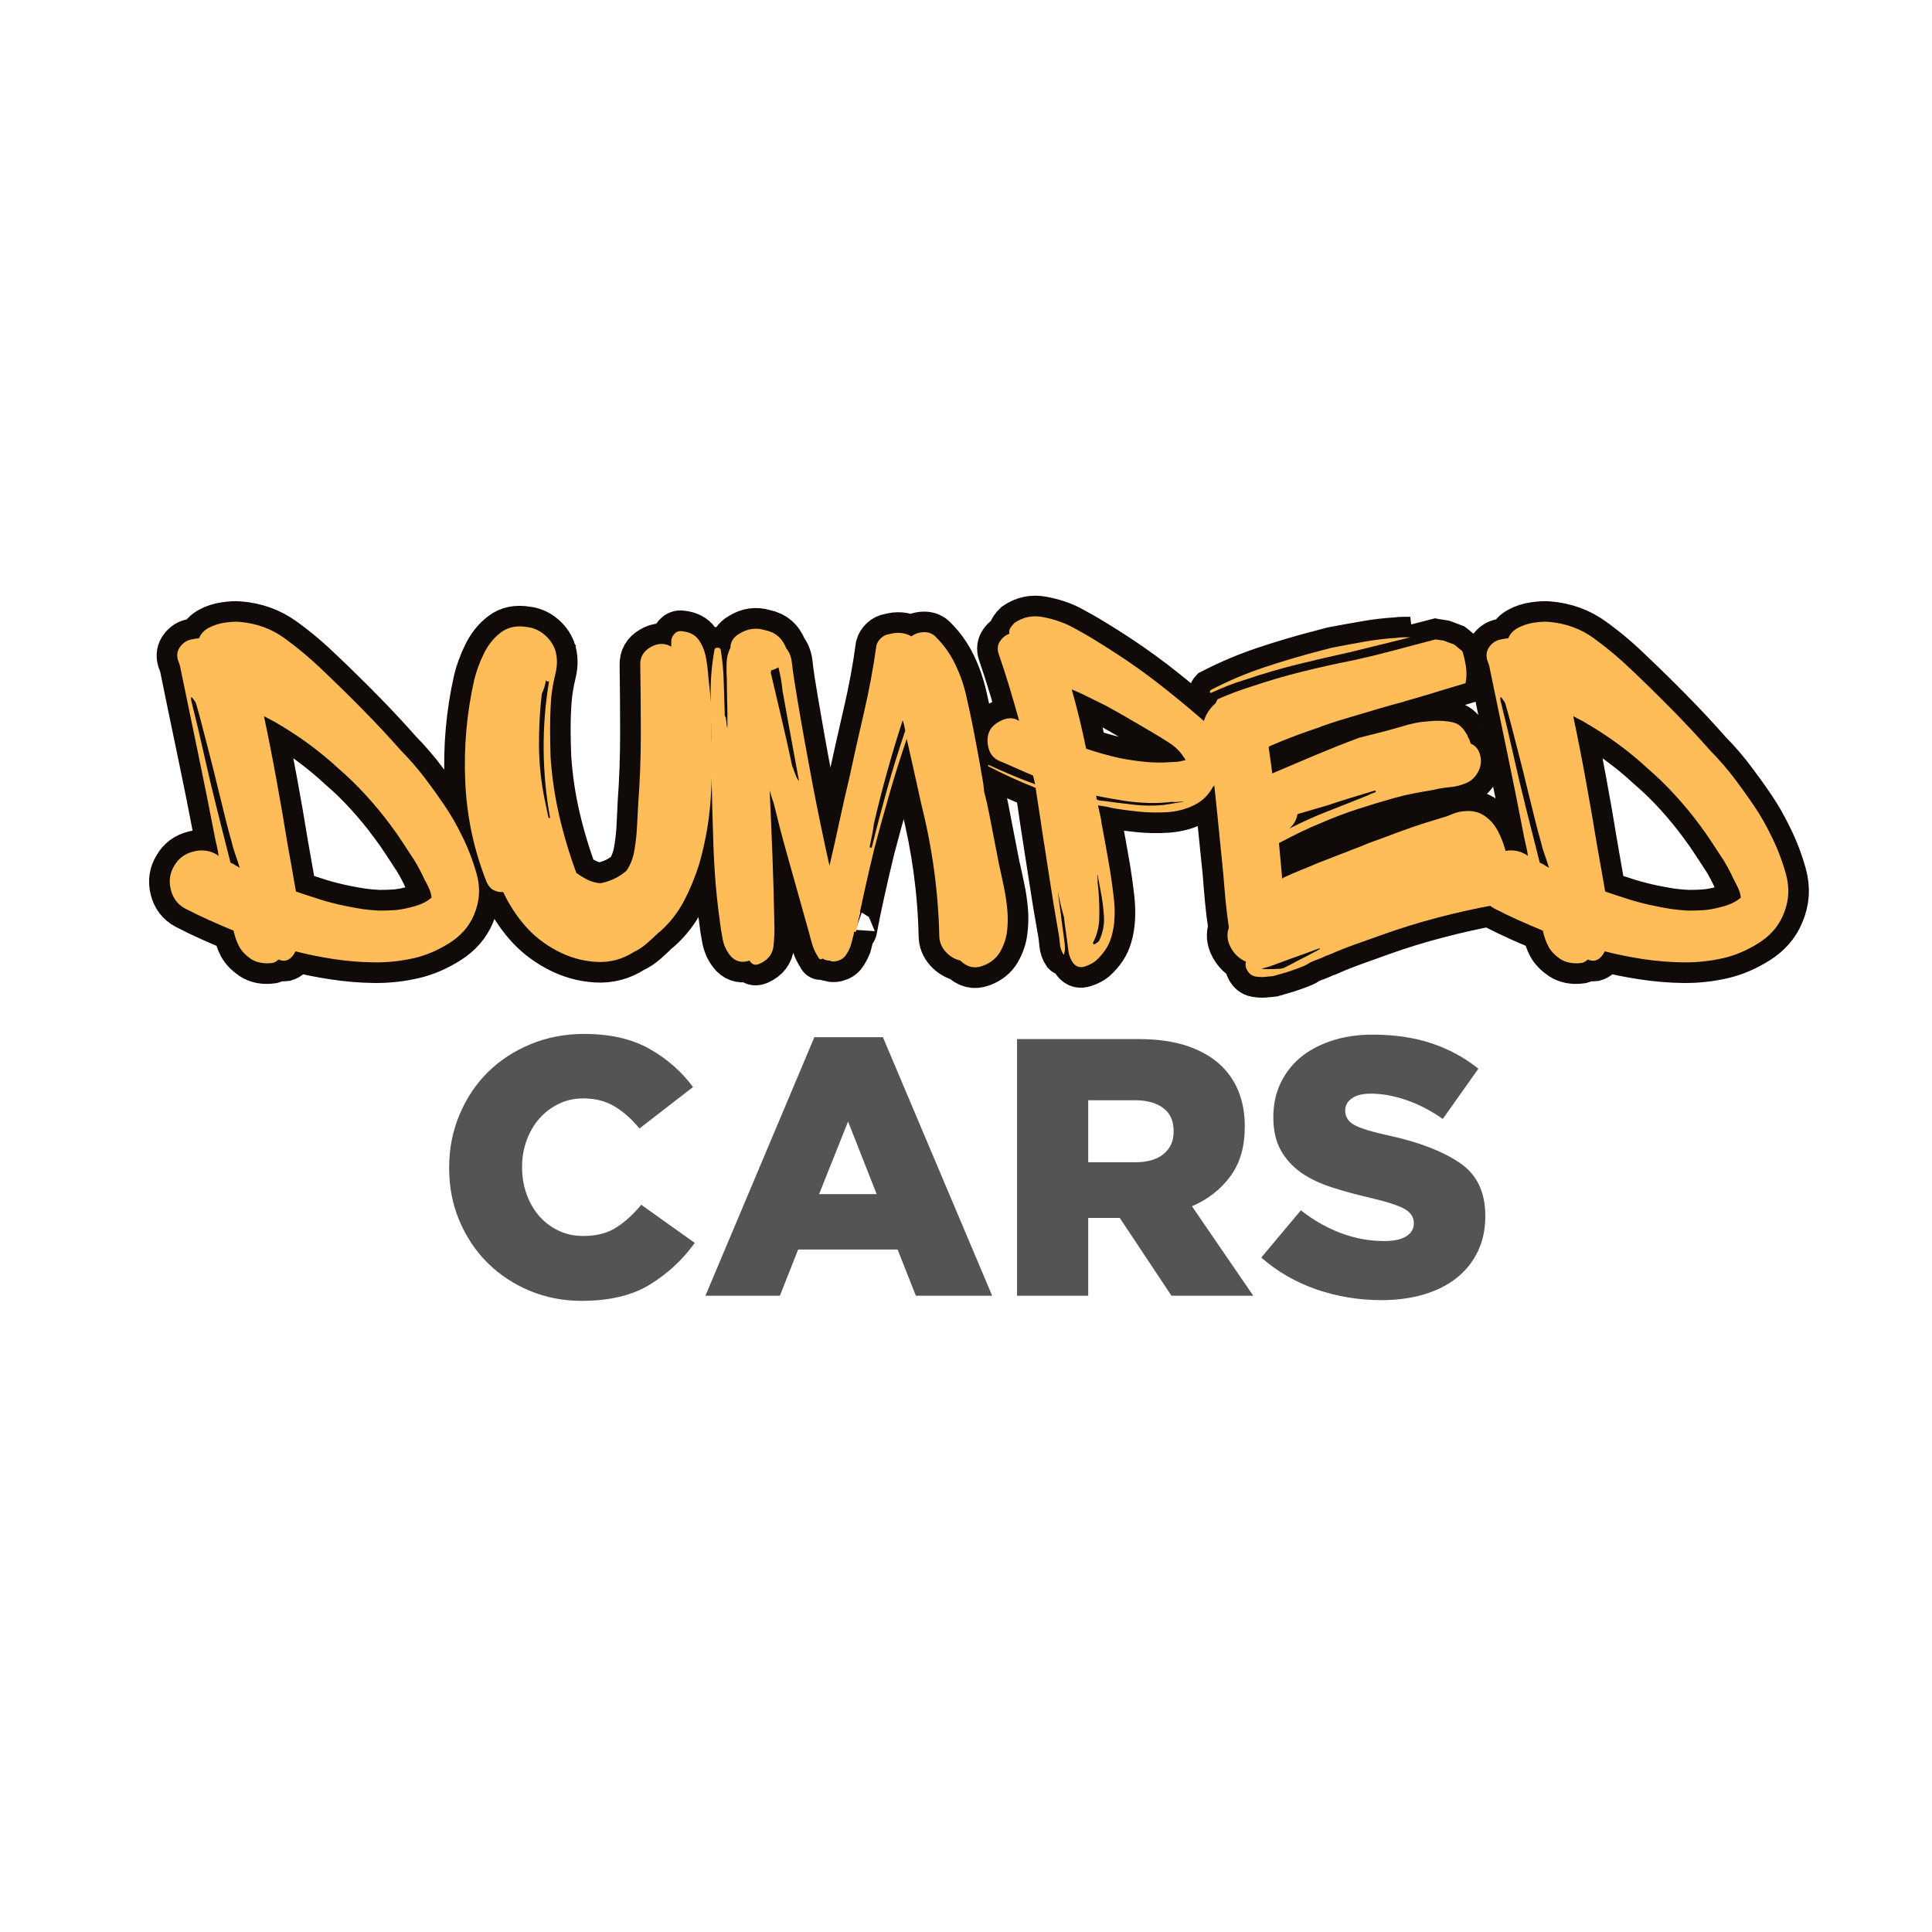 <svg xmlns="http://www.w3.org/2000/svg" xmlns:xlink="http://www.w3.org/1999/xlink" width="500" zoomAndPan="magnify" viewBox="0 0 375 375" height="500" preserveAspectRatio="xMidYMid meet" version="1.0"><defs><g/></defs><path stroke-linecap="butt" transform="matrix(0.969, 0, 0, 0.969, 3.201, 86.94)" fill="none" stroke-linejoin="miter" d="M 91.597 93.597 C 90.638 95.866 89.005 97.721 86.703 99.168 C 84.402 100.615 82.076 101.615 79.722 102.167 C 77.049 102.788 74.368 103.082 71.679 103.05 C 68.991 103.018 66.27 102.788 63.512 102.369 C 60.824 101.966 58.276 101.454 55.873 100.833 C 55.386 101.857 54.728 102.478 53.906 102.699 C 53.434 102.764 52.959 102.699 52.471 102.498 C 51.983 102.965 51.427 103.203 50.806 103.203 C 50.117 103.268 49.444 103.235 48.791 103.102 C 48.15 102.965 47.553 102.723 47.001 102.369 C 45.888 101.615 45.09 100.788 44.602 99.898 C 44.135 99.007 43.764 97.943 43.494 96.697 C 41.829 96.008 40.192 95.302 38.58 94.581 C 36.967 93.859 35.367 93.085 33.791 92.259 C 32.259 91.436 31.291 90.166 30.888 88.453 C 30.469 86.724 30.715 85.136 31.622 83.688 C 32.444 82.245 33.698 81.302 35.379 80.867 C 37.056 80.411 38.62 80.597 40.067 81.419 L 40.495 81.721 C 40.426 81.1 40.317 80.504 40.168 79.931 C 40.031 79.343 39.898 78.738 39.765 78.117 C 38.672 72.337 37.52 66.572 36.31 60.824 C 35.101 55.075 33.916 49.343 32.755 43.631 C 32.67 43.429 32.598 43.228 32.529 43.026 C 32.46 42.809 32.392 42.631 32.327 42.494 C 32.057 41.454 32.235 40.539 32.856 39.749 C 33.476 38.959 34.234 38.495 35.125 38.362 C 35.395 38.294 35.645 38.245 35.883 38.209 C 36.133 38.177 36.359 38.161 36.56 38.161 C 36.915 37.254 37.572 36.548 38.527 36.044 C 39.487 35.52 40.555 35.178 41.728 35.008 C 42.905 34.839 43.873 34.791 44.63 34.859 C 48.057 35.125 51.1 36.226 53.757 38.161 C 56.409 40.075 58.941 42.212 61.344 44.562 C 64.032 47.102 66.697 49.714 69.333 52.403 C 71.99 55.091 74.562 57.849 77.049 60.671 C 77.94 61.561 78.815 62.513 79.669 63.521 C 80.528 64.512 81.334 65.52 82.092 66.548 C 83.402 68.277 84.664 70.043 85.873 71.841 C 87.082 73.623 88.167 75.505 89.126 77.489 C 90.368 79.907 91.384 82.531 92.174 85.353 C 92.964 88.175 92.77 90.924 91.597 93.597 Z M 35.955 51.169 C 35.875 50.968 35.653 50.637 35.302 50.186 C 34.964 49.73 34.871 49.883 35.024 50.637 C 35.915 54.217 36.754 57.78 37.544 61.328 C 38.334 64.875 39.176 68.439 40.067 72.018 L 42.865 83.06 C 43.199 83.209 43.522 83.386 43.824 83.588 C 44.143 83.789 44.445 83.958 44.731 84.092 C 44.445 83.201 44.143 82.326 43.824 81.471 C 43.522 80.613 43.268 79.738 43.066 78.847 C 42.796 77.875 42.417 76.444 41.934 74.562 C 41.446 72.663 40.922 70.563 40.37 68.261 C 39.829 65.943 39.269 63.646 38.681 61.38 C 38.092 59.111 37.552 57.067 37.068 55.253 C 36.596 53.419 36.226 52.06 35.955 51.169 Z M 79.722 82.656 C 78.964 81.479 78.194 80.294 77.404 79.101 C 76.614 77.892 75.807 76.739 74.981 75.646 C 73.469 73.578 71.833 71.579 70.067 69.648 C 68.317 67.713 66.443 65.891 64.444 64.178 C 60.662 60.663 56.361 57.53 51.536 54.773 L 49.569 53.741 C 50.46 58.01 51.302 62.311 52.092 66.649 C 52.898 70.982 53.644 75.287 54.333 79.556 C 54.604 81.068 54.874 82.604 55.144 84.168 C 55.426 85.716 55.704 87.276 55.974 88.856 C 57.554 89.413 59.167 89.949 60.816 90.469 C 62.476 90.977 64.165 91.404 65.883 91.755 C 67.257 92.025 68.394 92.226 69.285 92.363 C 70.192 92.496 71.301 92.597 72.611 92.666 C 73.84 92.666 74.896 92.629 75.787 92.565 C 76.698 92.496 77.698 92.327 78.79 92.057 C 79.697 91.855 80.512 91.606 81.233 91.303 C 81.955 90.985 82.588 90.582 83.124 90.094 C 83.059 89.405 82.89 88.764 82.62 88.175 C 82.35 87.587 82.039 86.99 81.689 86.385 C 81.419 85.764 81.108 85.128 80.754 84.47 C 80.419 83.813 80.076 83.209 79.722 82.656 Z M 136.819 83.06 C 136.061 85.615 135.061 88.102 133.819 90.521 C 132.59 92.924 130.978 95.016 128.978 96.798 C 128.777 96.935 128.531 97.144 128.244 97.431 C 127.777 97.898 127.12 98.503 126.281 99.245 C 125.455 99.966 124.6 100.531 123.709 100.934 C 121.371 102.445 118.828 103.118 116.07 102.949 C 113.313 102.78 110.677 102.026 108.153 100.68 C 105.65 99.337 103.542 97.664 101.824 95.665 C 100.095 93.665 98.652 91.428 97.491 88.957 C 96.87 89.026 96.245 88.909 95.624 88.606 C 95.004 88.284 94.524 87.748 94.189 86.99 C 91.634 80.588 90.194 73.901 89.876 66.923 C 89.574 59.933 90.178 53.092 91.69 46.404 C 92.113 44.691 92.75 42.958 93.609 41.212 C 94.463 39.447 95.6 38.036 97.011 36.976 C 98.422 35.899 100.163 35.536 102.231 35.891 C 103.473 36.024 104.59 36.488 105.581 37.278 C 106.589 38.068 107.331 39.052 107.802 40.229 C 108.355 41.74 108.407 43.413 107.952 45.243 C 107.516 47.057 107.23 48.759 107.097 50.335 C 106.944 52.27 106.867 54.217 106.867 56.184 C 106.867 58.135 106.912 60.074 106.996 62.009 C 107.262 65.992 107.843 69.918 108.734 73.78 C 109.625 77.63 110.757 81.411 112.136 85.128 C 112.894 85.68 113.668 86.151 114.458 86.538 C 115.264 86.909 116.111 87.127 117.002 87.191 C 119.001 86.788 120.726 85.966 122.169 84.724 C 122.996 83.547 123.54 82.116 123.81 80.435 C 124.096 78.758 124.27 77.093 124.338 75.445 C 124.407 73.78 124.471 72.361 124.54 71.184 C 124.878 66.58 125.044 61.977 125.044 57.369 C 125.044 52.749 125.011 48.134 124.943 43.53 C 124.878 41.95 125.564 40.749 127.011 39.926 C 128.458 39.084 129.833 39.044 131.147 39.797 L 131.147 38.765 C 131.147 38.225 131.348 37.733 131.751 37.278 C 132.171 36.822 132.658 36.629 133.211 36.697 C 134.791 36.851 135.944 37.439 136.665 38.463 C 137.391 39.487 137.867 40.672 138.105 42.018 C 138.354 43.361 138.516 44.691 138.584 46.001 C 138.717 47.243 138.85 48.488 138.987 49.73 C 139.12 50.96 139.189 52.193 139.189 53.439 L 139.189 57.571 C 139.407 61.84 139.354 66.125 139.036 70.43 C 138.733 74.731 137.996 78.94 136.819 83.06 Z M 106.666 46.731 C 106.4 46.864 106.194 46.791 106.061 46.505 C 105.993 46.993 105.884 47.461 105.735 47.916 C 105.597 48.351 105.432 48.783 105.231 49.202 C 104.811 52.713 104.618 56.228 104.65 59.739 C 104.682 63.251 105.045 66.721 105.735 70.152 C 105.884 70.841 106.029 71.514 106.162 72.167 C 106.295 72.824 106.432 73.461 106.565 74.082 C 106.702 74.082 106.803 74.118 106.867 74.187 C 105.223 64.96 105.154 55.805 106.666 46.731 Z M 198.471 92.464 C 198.608 93.907 198.58 95.355 198.394 96.798 C 198.229 98.245 197.765 99.623 197.008 100.934 C 196.254 102.244 195.069 103.195 193.456 103.78 C 191.84 104.368 190.38 104.009 189.07 102.699 C 187.893 102.413 186.893 101.808 186.067 100.881 C 185.245 99.958 184.834 98.874 184.834 97.632 C 184.632 88.824 183.431 80.052 181.23 71.313 C 180.742 69.092 180.254 66.899 179.766 64.73 C 179.295 62.565 178.815 60.413 178.327 58.276 C 177.086 61.856 175.876 65.697 174.699 69.797 C 173.538 73.901 172.583 77.396 171.825 80.286 C 171.136 83.108 170.463 85.998 169.809 88.957 C 169.152 91.916 168.624 94.496 168.221 96.697 C 168.153 96.898 168.06 96.983 167.943 96.951 C 167.842 96.915 167.79 96.866 167.79 96.798 C 167.725 97.285 167.625 97.773 167.488 98.261 C 167.355 98.733 167.221 99.245 167.084 99.797 C 166.798 100.486 166.464 101.111 166.077 101.663 C 165.706 102.22 165.109 102.598 164.287 102.8 C 163.666 102.933 163.219 102.901 162.953 102.699 C 162.328 102.699 161.84 102.554 161.489 102.268 C 161.086 102.554 160.784 102.453 160.582 101.966 C 160.094 101.212 159.724 100.454 159.474 99.696 C 159.236 98.942 159.018 98.152 158.817 97.326 L 154.378 81.52 C 153.891 79.806 153.423 78.093 152.967 76.38 C 152.532 74.647 152.101 72.917 151.681 71.184 C 151.548 70.781 151.411 70.378 151.278 69.974 C 151.145 69.555 151 69.1 150.851 68.612 C 151.069 72.949 151.262 77.36 151.432 81.85 C 151.597 86.321 151.714 90.723 151.782 95.06 C 151.851 96.572 151.798 98.136 151.633 99.748 C 151.464 101.361 150.557 102.546 148.908 103.304 C 148.154 103.655 147.566 103.59 147.142 103.102 C 147.009 102.965 146.909 102.832 146.84 102.699 C 145.397 103.167 144.188 102.925 143.212 101.966 C 142.321 101.01 141.733 99.841 141.446 98.463 C 141.176 97.084 140.975 95.774 140.842 94.528 C 140.439 91.505 140.128 88.53 139.911 85.603 C 139.709 82.681 139.572 79.738 139.507 76.783 C 139.306 70.648 139.201 64.52 139.201 58.405 C 139.137 55.43 139.076 52.427 139.028 49.404 C 138.991 46.38 139.253 43.385 139.81 40.43 C 139.874 40.144 140.076 39.999 140.414 39.999 C 140.765 39.999 140.975 40.144 141.043 40.43 C 141.398 42.494 141.608 44.679 141.672 46.985 C 141.741 49.287 141.809 51.54 141.874 53.741 C 142.011 53.741 142.112 54.116 142.176 54.874 C 142.261 55.632 142.337 56.011 142.406 56.011 L 142.406 53.64 C 142.406 52.395 142.39 51.177 142.353 49.984 C 142.321 48.775 142.305 47.545 142.305 46.304 C 142.22 45.276 142.196 44.219 142.228 43.127 C 142.277 42.018 142.539 40.974 143.01 39.999 C 143.01 38.842 143.599 37.915 144.776 37.225 C 146.421 36.185 148.142 35.94 149.944 36.496 C 152.008 36.915 153.423 38.124 154.177 40.128 C 154.781 40.882 155.16 41.809 155.314 42.901 C 155.447 44.143 155.616 45.405 155.817 46.683 C 156.019 47.94 156.229 49.226 156.446 50.536 C 157.337 55.849 158.329 61.396 159.421 67.177 C 160.53 72.957 161.675 78.464 162.852 83.688 C 163.537 80.798 164.186 77.908 164.791 75.017 C 165.412 72.127 166.069 69.237 166.758 66.346 C 167.733 61.876 168.733 57.421 169.757 52.983 C 170.801 48.529 171.624 44.066 172.228 39.596 C 172.377 39.044 172.692 38.548 173.159 38.108 C 173.647 37.657 174.171 37.395 174.723 37.326 C 176.437 36.843 177.952 36.976 179.263 37.733 C 180.016 37.193 180.875 36.923 181.834 36.923 C 182.806 36.923 183.608 37.27 184.229 37.959 C 185.809 39.539 187.075 41.329 188.034 43.329 C 188.994 45.312 189.715 47.372 190.203 49.504 C 190.759 51.859 191.255 54.184 191.691 56.486 C 192.142 58.792 192.581 61.11 193.001 63.444 C 193.134 64.335 193.287 65.234 193.456 66.145 C 193.621 67.036 193.742 67.923 193.807 68.813 C 194.025 69.571 194.218 70.329 194.387 71.083 C 194.557 71.841 194.706 72.599 194.843 73.353 C 195.194 75.086 195.52 76.775 195.826 78.42 C 196.145 80.068 196.471 81.757 196.806 83.487 C 197.161 84.999 197.487 86.494 197.79 87.973 C 198.112 89.453 198.338 90.948 198.471 92.464 Z M 155.616 64.379 C 155.817 64.867 155.983 65.302 156.12 65.689 C 156.269 66.06 156.479 66.411 156.749 66.75 C 156.261 64.141 155.709 61.134 155.084 57.724 C 154.479 54.309 153.935 51.302 153.447 48.698 C 153.379 47.924 153.27 47.142 153.121 46.352 C 152.984 45.562 152.818 44.756 152.617 43.933 C 152.21 44.203 151.734 44.413 151.178 44.562 C 151.178 44.699 151.145 44.832 151.077 44.965 C 151.835 48.126 152.572 51.262 153.294 54.37 C 154.02 57.462 154.725 60.63 155.414 63.875 C 155.547 64.008 155.616 64.178 155.616 64.379 Z M 171.321 80.085 C 172.277 76.15 173.304 72.228 174.397 68.31 C 175.505 64.379 176.715 60.489 178.025 56.639 C 177.96 56.285 177.884 55.942 177.799 55.603 C 177.731 55.253 177.63 54.906 177.497 54.571 C 176.404 57.95 175.372 61.38 174.397 64.859 C 173.438 68.318 172.547 71.809 171.724 75.32 C 171.656 76.078 171.531 76.856 171.345 77.666 C 171.176 78.452 171.027 79.226 170.894 79.984 C 170.958 80.052 171.059 80.085 171.196 80.085 Z M 239.669 67.882 C 238.762 69.547 237.5 70.773 235.888 71.563 C 234.275 72.353 232.502 72.816 230.571 72.949 C 228.636 73.082 226.689 73.05 224.722 72.849 C 222.771 72.647 221.005 72.405 219.425 72.119 C 218.941 71.982 218.469 71.881 218.014 71.817 C 217.579 71.748 217.115 71.68 216.627 71.615 C 216.764 72.236 216.897 72.857 217.03 73.478 C 217.183 74.082 217.292 74.663 217.361 75.219 C 217.849 77.775 218.308 80.326 218.748 82.882 C 219.199 85.422 219.562 87.957 219.832 90.497 C 219.965 91.739 219.997 93 219.933 94.278 C 219.864 95.556 219.663 96.773 219.324 97.934 C 218.84 99.664 217.804 101.252 216.224 102.699 C 215.672 103.167 214.922 103.554 213.983 103.856 C 213.056 104.175 212.294 103.957 211.689 103.203 C 211.133 102.445 210.806 101.607 210.705 100.68 C 210.605 99.757 210.476 98.841 210.326 97.934 C 210.258 97.31 210.173 96.681 210.073 96.044 C 209.972 95.387 209.887 94.714 209.823 94.024 C 209.335 92.363 208.924 90.606 208.585 88.756 C 208.654 89.312 208.722 89.848 208.787 90.368 C 208.855 90.876 208.924 91.404 208.988 91.956 C 209.125 92.847 209.242 93.738 209.343 94.629 C 209.46 95.52 209.585 96.419 209.722 97.326 C 209.786 98.015 209.871 98.725 209.972 99.446 C 210.073 100.168 210.024 100.841 209.823 101.462 C 209.823 101.53 209.786 101.53 209.722 101.462 C 209.303 100.841 209.057 100.099 208.988 99.245 C 208.924 98.37 208.823 97.588 208.686 96.898 L 207.755 91.529 C 207.485 89.747 207.206 87.982 206.924 86.236 C 206.654 84.47 206.376 82.689 206.09 80.891 C 205.755 78.758 205.429 76.63 205.106 74.514 C 204.804 72.377 204.485 70.245 204.151 68.108 C 200.837 66.798 197.669 65.355 194.645 63.775 C 194.577 63.69 194.577 63.613 194.645 63.545 C 194.714 63.48 194.778 63.48 194.847 63.545 C 196.359 64.234 197.89 64.907 199.434 65.564 C 200.982 66.217 202.51 66.822 204.022 67.378 C 203.957 67.024 203.889 66.713 203.82 66.447 C 203.756 66.177 203.687 65.899 203.619 65.613 C 202.442 65.141 201.285 64.645 200.14 64.125 C 199.015 63.605 197.87 63.101 196.713 62.614 C 195.605 62.077 194.907 61.15 194.621 59.84 C 194.351 58.53 194.492 57.393 195.048 56.438 C 195.536 55.68 196.294 55.059 197.318 54.571 C 198.358 54.084 199.326 54.015 200.216 54.37 L 200.821 54.672 C 200.216 52.403 199.571 50.133 198.882 47.868 C 198.193 45.598 197.467 43.361 196.713 41.16 C 196.427 40.253 196.528 39.439 197.016 38.713 C 197.503 37.991 198.124 37.496 198.882 37.225 C 198.814 36.742 198.898 36.327 199.132 35.992 C 199.37 35.637 199.628 35.327 199.914 35.061 C 201.627 33.884 203.502 33.489 205.537 33.876 C 207.569 34.242 209.411 34.839 211.056 35.665 C 212.769 36.572 214.434 37.52 216.047 38.511 C 217.679 39.503 219.284 40.523 220.864 41.563 C 224.109 43.699 227.257 45.993 230.317 48.444 C 233.377 50.883 236.384 53.402 239.343 56.011 C 240.165 56.696 240.512 57.494 240.375 58.405 C 240.999 59.429 241.411 60.453 241.612 61.481 C 241.83 62.924 241.745 64.17 241.358 65.21 C 240.991 66.234 240.427 67.124 239.669 67.882 Z M 227.265 56.841 C 225.754 55.95 224.258 55.075 222.779 54.217 C 221.299 53.346 219.804 52.495 218.292 51.673 C 217.183 51.133 216.039 50.573 214.866 49.984 C 213.705 49.395 212.536 48.859 211.358 48.372 C 211.915 50.302 212.427 52.27 212.898 54.269 C 213.386 56.252 213.838 58.244 214.257 60.243 C 216.526 61.001 218.727 61.622 220.864 62.11 C 222.593 62.444 224.335 62.706 226.08 62.892 C 227.83 63.057 229.571 63.077 231.301 62.94 C 231.635 62.94 231.99 62.924 232.361 62.892 C 232.748 62.855 233.082 62.807 233.368 62.739 L 234.175 62.513 C 234.042 62.243 233.905 62.041 233.772 61.908 C 233.082 60.8 232.115 59.848 230.873 59.058 C 229.644 58.268 228.442 57.53 227.265 56.841 Z M 221.896 70.68 C 221.005 70.547 220.074 70.394 219.098 70.228 C 218.143 70.043 217.183 69.849 216.224 69.648 C 216.293 69.781 216.325 69.926 216.325 70.075 C 216.325 70.208 216.361 70.345 216.426 70.478 C 216.627 70.547 216.813 70.595 216.982 70.632 C 217.167 70.664 217.361 70.68 217.562 70.68 C 219.562 70.95 221.61 71.212 223.714 71.462 C 225.814 71.696 227.854 71.716 229.837 71.514 L 233.772 70.881 C 233.772 70.817 233.409 70.817 232.687 70.881 C 231.966 70.95 231.603 70.95 231.603 70.881 C 229.89 71.083 228.164 71.152 226.435 71.083 C 224.722 71.019 223.21 70.881 221.896 70.68 Z M 216.728 88.856 C 216.865 90.57 216.913 92.327 216.881 94.125 C 216.845 95.907 216.418 97.588 215.595 99.168 L 215.797 99.494 C 216.216 99.277 216.563 99.035 216.829 98.765 C 217.587 97.185 217.913 95.536 217.812 93.823 C 217.712 92.093 217.494 90.368 217.159 88.655 L 216.526 85.454 C 216.462 85.523 216.462 85.764 216.526 86.184 C 216.595 86.587 216.595 86.788 216.526 86.788 Z M 239.238 48.472 C 242.68 46.691 246.26 45.175 249.977 43.933 C 253.689 42.688 257.414 41.587 261.143 40.632 L 263.513 39.999 C 265.65 39.596 267.782 39.209 269.919 38.842 C 272.051 38.455 274.22 38.193 276.421 38.06 C 276.893 37.991 277.352 37.959 277.808 37.959 C 278.263 37.959 278.723 37.959 279.194 37.959 C 277.211 38.431 275.188 38.927 273.12 39.447 C 271.052 39.967 269.016 40.462 267.016 40.934 C 263.505 41.688 260.01 42.506 256.531 43.377 C 253.053 44.236 249.598 45.243 246.167 46.404 C 244.994 46.755 243.833 47.158 242.688 47.614 C 241.564 48.049 240.415 48.545 239.238 49.101 C 238.968 48.968 238.968 48.759 239.238 48.472 Z M 297.169 90.497 C 297.036 91.118 296.69 91.46 296.133 91.529 C 292.352 92.218 288.547 93.069 284.717 94.077 C 280.9 95.068 277.171 96.217 273.523 97.531 C 271.809 98.152 270.068 98.773 268.302 99.394 C 266.557 100.019 264.815 100.708 263.086 101.462 L 262.985 101.462 C 262.917 101.53 262.816 101.579 262.683 101.615 C 262.546 101.647 262.413 101.695 262.28 101.764 C 261.724 102.034 261.151 102.276 260.563 102.498 C 259.974 102.699 259.406 102.933 258.849 103.203 L 258.749 103.304 C 258.345 103.59 257.571 103.933 256.431 104.336 C 255.302 104.755 254.238 105.102 253.23 105.368 C 252.238 105.654 251.742 105.799 251.742 105.799 C 251.742 105.799 251.613 105.815 251.363 105.848 C 251.126 105.884 250.908 105.9 250.706 105.9 C 249.884 106.033 249.05 106.025 248.211 105.876 C 247.389 105.739 246.776 105.227 246.369 104.336 C 246.167 103.933 246.135 103.453 246.268 102.901 C 244.958 102.345 243.942 101.393 243.221 100.051 C 242.495 98.704 242.378 97.386 242.866 96.092 C 242.58 94.294 242.354 92.488 242.185 90.67 C 242.019 88.84 241.866 87.026 241.733 85.228 L 240.471 72.849 L 239.238 61.078 C 237.924 59.631 237.379 57.942 237.597 56.011 C 237.799 54.092 238.657 52.479 240.169 51.169 C 240.238 51.032 240.302 50.899 240.371 50.766 C 240.439 50.613 240.504 50.472 240.572 50.335 C 241.681 49.851 242.781 49.404 243.874 49 C 244.986 48.581 246.095 48.202 247.203 47.868 C 250.63 46.691 254.085 45.671 257.563 44.816 C 261.042 43.957 264.537 43.183 268.052 42.494 C 270.81 41.873 273.523 41.2 276.195 40.479 C 278.884 39.757 281.573 39.052 284.262 38.362 C 284.612 38.431 284.975 38.479 285.346 38.511 C 285.733 38.548 286.06 38.632 286.33 38.765 L 287.994 39.394 C 288.261 39.596 288.531 39.826 288.801 40.075 C 289.087 40.309 289.361 40.531 289.631 40.733 C 289.986 41.841 290.228 42.934 290.361 44.01 C 290.498 45.066 290.462 46.11 290.26 47.134 L 285.092 48.698 C 283.983 49.033 282.823 49.379 281.613 49.73 C 280.42 50.069 279.235 50.403 278.062 50.738 C 277.792 50.891 277.59 50.968 277.453 50.968 C 276.143 51.302 274.607 51.73 272.841 52.254 C 271.092 52.774 269.338 53.294 267.573 53.814 C 265.823 54.322 264.328 54.781 263.086 55.2 C 261.857 55.603 261.103 55.874 260.817 56.011 C 259.168 56.563 257.515 57.151 255.85 57.772 C 254.201 58.397 252.589 59.05 251.009 59.739 L 250.807 59.941 C 250.876 60.276 250.96 60.848 251.061 61.654 C 251.162 62.444 251.263 63.186 251.363 63.875 C 251.48 64.565 251.541 65.008 251.541 65.21 C 254.431 63.968 257.305 62.747 260.159 61.553 C 263.018 60.344 265.924 59.183 268.883 58.075 C 270.532 57.671 272.192 57.244 273.873 56.789 C 275.57 56.337 277.243 55.874 278.892 55.402 L 280.226 55.075 C 280.851 54.942 281.456 54.858 282.045 54.825 C 282.633 54.789 283.238 54.741 283.859 54.672 C 285.169 54.604 286.406 54.696 287.563 54.95 C 288.74 55.184 289.671 55.918 290.361 57.143 C 290.498 57.292 290.582 57.438 290.615 57.571 C 290.647 57.708 290.699 57.841 290.764 57.974 C 290.901 58.175 291.002 58.385 291.066 58.607 C 291.135 58.808 291.211 59.01 291.296 59.211 C 291.36 59.276 291.429 59.312 291.498 59.312 C 292.453 59.8 293.033 60.663 293.235 61.908 C 293.457 62.868 293.303 63.847 292.783 64.859 C 292.259 65.851 291.522 66.588 290.562 67.076 C 289.454 67.548 288.329 67.842 287.184 67.959 C 286.06 68.06 284.919 68.245 283.758 68.511 C 282.512 68.713 281.254 68.942 279.977 69.192 C 278.699 69.43 277.445 69.716 276.22 70.051 C 273.732 70.74 271.261 71.486 268.806 72.292 C 266.371 73.082 263.949 73.994 261.546 75.017 C 260.034 75.638 258.571 76.295 257.16 76.985 C 255.749 77.674 254.322 78.396 252.875 79.153 L 253.48 85.857 C 253.48 85.926 253.48 85.974 253.48 86.01 C 253.48 86.043 253.48 86.127 253.48 86.26 L 253.806 86.059 C 254.967 85.502 256.12 85.007 257.261 84.571 C 258.406 84.12 259.523 83.656 260.615 83.185 L 269.387 79.758 C 270.145 79.419 270.919 79.117 271.709 78.847 C 272.515 78.565 273.297 78.287 274.051 78.017 C 275.28 77.529 276.514 77.069 277.755 76.63 C 279.001 76.178 280.235 75.739 281.464 75.32 L 285.495 74.082 C 286.051 73.949 286.608 73.764 287.16 73.53 C 287.716 73.276 288.261 73.082 288.801 72.949 C 290.8 72.53 292.437 72.708 293.715 73.478 C 294.993 74.235 296.008 75.336 296.766 76.783 C 297.52 78.226 298.084 79.806 298.455 81.52 C 298.842 83.237 299.068 84.817 299.137 86.26 C 299.201 87.167 299.044 87.982 298.657 88.707 C 298.286 89.429 297.79 90.025 297.169 90.497 Z M 272.184 68.612 C 270.604 69.1 269 69.587 267.371 70.075 C 265.759 70.547 264.162 71.059 262.582 71.615 C 261.538 71.881 260.522 72.175 259.531 72.498 C 258.539 72.8 257.555 73.082 256.58 73.353 C 256.378 74.53 255.834 75.497 254.943 76.251 C 257.479 74.941 260.075 73.772 262.731 72.748 C 265.388 71.708 267.984 70.672 270.524 69.648 C 271.076 69.378 271.664 69.136 272.285 68.914 Z M 249.372 104.336 C 250.126 104.404 250.985 104.421 251.944 104.388 C 252.899 104.352 253.456 104.304 253.605 104.235 C 253.742 104.235 253.843 104.203 253.907 104.134 C 254.31 103.933 254.725 103.723 255.145 103.505 C 255.564 103.304 255.943 103.102 256.277 102.901 C 257.104 102.478 257.91 102.066 258.7 101.663 C 259.49 101.244 260.26 100.833 261.018 100.43 L 261.018 100.2 C 260.127 100.555 259.204 100.909 258.245 101.26 C 257.285 101.595 256.322 101.933 255.346 102.268 C 254.387 102.623 253.403 102.981 252.395 103.352 C 251.404 103.739 250.396 104.066 249.372 104.336 Z M 353.847 93.597 C 352.888 95.866 351.259 97.721 348.957 99.168 C 346.652 100.615 344.326 101.615 341.971 102.167 C 339.299 102.788 336.618 103.082 333.929 103.05 C 331.241 103.018 328.52 102.788 325.762 102.369 C 323.073 101.966 320.526 101.454 318.123 100.833 C 317.635 101.857 316.982 102.478 316.156 102.699 C 315.688 102.764 315.209 102.699 314.721 102.498 C 314.233 102.965 313.677 103.203 313.056 103.203 C 312.367 103.268 311.694 103.235 311.04 103.102 C 310.4 102.965 309.803 102.723 309.251 102.369 C 308.142 101.615 307.344 100.788 306.856 99.898 C 306.385 99.007 306.014 97.943 305.748 96.697 C 304.083 96.008 302.442 95.302 300.83 94.581 C 299.217 93.859 297.621 93.085 296.041 92.259 C 294.509 91.436 293.545 90.166 293.142 88.453 C 292.719 86.724 292.965 85.136 293.872 83.688 C 294.694 82.245 295.948 81.302 297.629 80.867 C 299.31 80.411 300.874 80.597 302.317 81.419 L 302.744 81.721 C 302.68 81.1 302.571 80.504 302.418 79.931 C 302.285 79.343 302.148 78.738 302.015 78.117 C 300.922 72.337 299.769 66.572 298.56 60.824 C 297.351 55.075 296.166 49.343 295.005 43.631 C 294.924 43.429 294.847 43.228 294.779 43.026 C 294.71 42.809 294.646 42.631 294.577 42.494 C 294.307 41.454 294.485 40.539 295.105 39.749 C 295.73 38.959 296.484 38.495 297.375 38.362 C 297.645 38.294 297.899 38.245 298.133 38.209 C 298.383 38.177 298.612 38.161 298.814 38.161 C 299.165 37.254 299.822 36.548 300.781 36.044 C 301.737 35.52 302.805 35.178 303.982 35.008 C 305.159 34.839 306.123 34.791 306.88 34.859 C 310.311 35.125 313.35 36.226 316.007 38.161 C 318.663 40.075 321.191 42.212 323.593 44.562 C 326.282 47.102 328.947 49.714 331.587 52.403 C 334.24 55.091 336.812 57.849 339.299 60.671 C 340.19 61.561 341.064 62.513 341.923 63.521 C 342.778 64.512 343.588 65.52 344.342 66.548 C 345.652 68.277 346.914 70.043 348.123 71.841 C 349.332 73.623 350.417 75.505 351.376 77.489 C 352.618 79.907 353.638 82.531 354.428 85.353 C 355.218 88.175 355.024 90.924 353.847 93.597 Z M 298.209 51.169 C 298.125 50.968 297.907 50.637 297.552 50.186 C 297.218 49.73 297.125 49.883 297.274 50.637 C 298.165 54.217 299.008 57.78 299.798 61.328 C 300.588 64.875 301.426 68.439 302.317 72.018 L 305.115 83.06 C 305.453 83.209 305.772 83.386 306.074 83.588 C 306.393 83.789 306.695 83.958 306.981 84.092 C 306.695 83.201 306.393 82.326 306.074 81.471 C 305.772 80.613 305.518 79.738 305.316 78.847 C 305.05 77.875 304.671 76.444 304.184 74.562 C 303.696 72.663 303.176 70.563 302.619 68.261 C 302.083 65.943 301.519 63.646 300.93 61.38 C 300.342 59.111 299.806 57.067 299.318 55.253 C 298.846 53.419 298.475 52.06 298.209 51.169 Z M 341.971 82.656 C 341.218 81.479 340.444 80.294 339.654 79.101 C 338.863 77.892 338.057 76.739 337.235 75.646 C 335.719 73.578 334.082 71.579 332.317 69.648 C 330.567 67.713 328.697 65.891 326.693 64.178 C 322.912 60.663 318.611 57.53 313.79 54.773 L 311.823 53.741 C 312.713 58.01 313.552 62.311 314.342 66.649 C 315.148 70.982 315.898 75.287 316.587 79.556 C 316.853 81.068 317.123 82.604 317.394 84.168 C 317.68 85.716 317.954 87.276 318.224 88.856 C 319.804 89.413 321.417 89.949 323.065 90.469 C 324.73 90.977 326.419 91.404 328.133 91.755 C 329.511 92.025 330.644 92.226 331.535 92.363 C 332.442 92.496 333.554 92.597 334.865 92.666 C 336.09 92.666 337.15 92.629 338.041 92.565 C 338.948 92.496 339.948 92.327 341.04 92.057 C 341.947 91.855 342.762 91.606 343.487 91.303 C 344.209 90.985 344.838 90.582 345.378 90.094 C 345.309 89.405 345.14 88.764 344.87 88.175 C 344.604 87.587 344.293 86.99 343.939 86.385 C 343.669 85.764 343.358 85.128 343.007 84.47 C 342.669 83.813 342.326 83.209 341.971 82.656 Z M 341.971 82.656 " stroke="#100a09" stroke-width="8.261" stroke-opacity="1" stroke-miterlimit="4"/><g fill="#ffbd59" fill-opacity="1"><g transform="translate(34.331, 186.748)"><g><path d="M 57.641 -9.109 C 56.703 -6.898 55.113 -5.094 52.875 -3.688 C 50.645 -2.289 48.395 -1.328 46.125 -0.797 C 43.52 -0.203 40.914 0.078 38.312 0.047 C 35.719 0.016 33.086 -0.195 30.422 -0.594 C 27.816 -1 25.348 -1.5 23.016 -2.094 C 22.547 -1.094 21.91 -0.492 21.109 -0.297 C 20.641 -0.234 20.176 -0.301 19.719 -0.5 C 19.25 -0.031 18.711 0.203 18.109 0.203 C 17.441 0.266 16.789 0.227 16.156 0.094 C 15.52 -0.031 14.938 -0.258 14.406 -0.594 C 13.344 -1.332 12.578 -2.133 12.109 -3 C 11.641 -3.863 11.27 -4.898 11 -6.109 C 9.406 -6.773 7.82 -7.457 6.25 -8.156 C 4.688 -8.852 3.133 -9.602 1.594 -10.406 C 0.133 -11.207 -0.789 -12.441 -1.188 -14.109 C -1.594 -15.773 -1.363 -17.312 -0.5 -18.719 C 0.301 -20.113 1.52 -21.023 3.156 -21.453 C 4.789 -21.891 6.305 -21.707 7.703 -20.906 L 8.109 -20.609 C 8.035 -21.211 7.93 -21.797 7.797 -22.359 C 7.672 -22.93 7.539 -23.516 7.406 -24.109 C 6.332 -29.711 5.211 -35.301 4.047 -40.875 C 2.879 -46.445 1.727 -52 0.594 -57.531 C 0.531 -57.738 0.461 -57.941 0.391 -58.141 C 0.328 -58.336 0.266 -58.504 0.203 -58.641 C -0.066 -59.641 0.094 -60.52 0.688 -61.281 C 1.289 -62.051 2.031 -62.504 2.906 -62.641 C 3.164 -62.703 3.41 -62.75 3.641 -62.781 C 3.879 -62.82 4.098 -62.844 4.297 -62.844 C 4.629 -63.707 5.266 -64.391 6.203 -64.891 C 7.141 -65.391 8.172 -65.723 9.297 -65.891 C 10.43 -66.055 11.367 -66.109 12.109 -66.047 C 15.441 -65.773 18.391 -64.703 20.953 -62.828 C 23.523 -60.961 25.977 -58.898 28.312 -56.641 C 30.914 -54.172 33.5 -51.633 36.062 -49.031 C 38.633 -46.426 41.125 -43.758 43.531 -41.031 C 44.395 -40.156 45.242 -39.234 46.078 -38.266 C 46.91 -37.305 47.695 -36.328 48.438 -35.328 C 49.695 -33.66 50.91 -31.957 52.078 -30.219 C 53.242 -28.488 54.297 -26.656 55.234 -24.719 C 56.43 -22.383 57.414 -19.848 58.188 -17.109 C 58.957 -14.379 58.773 -11.711 57.641 -9.109 Z M 3.703 -50.234 C 3.641 -50.43 3.441 -50.742 3.109 -51.172 C 2.773 -51.609 2.672 -51.461 2.797 -50.734 C 3.672 -47.266 4.488 -43.812 5.25 -40.375 C 6.02 -36.938 6.836 -33.484 7.703 -30.016 L 10.406 -19.312 C 10.738 -19.176 11.055 -19.008 11.359 -18.812 C 11.66 -18.613 11.941 -18.445 12.203 -18.312 C 11.941 -19.176 11.66 -20.023 11.359 -20.859 C 11.055 -21.691 10.805 -22.547 10.609 -23.422 C 10.336 -24.348 9.969 -25.727 9.5 -27.562 C 9.039 -29.395 8.539 -31.426 8 -33.656 C 7.469 -35.895 6.914 -38.113 6.344 -40.312 C 5.781 -42.52 5.266 -44.508 4.797 -46.281 C 4.336 -48.051 3.973 -49.367 3.703 -50.234 Z M 46.125 -19.719 C 45.395 -20.844 44.645 -21.988 43.875 -23.156 C 43.113 -24.332 42.332 -25.453 41.531 -26.516 C 40.062 -28.516 38.473 -30.445 36.766 -32.312 C 35.066 -34.188 33.25 -35.957 31.312 -37.625 C 27.645 -41.031 23.477 -44.066 18.812 -46.734 L 16.906 -47.734 C 17.781 -43.598 18.598 -39.426 19.359 -35.219 C 20.129 -31.02 20.848 -26.852 21.516 -22.719 C 21.773 -21.25 22.039 -19.766 22.312 -18.266 C 22.582 -16.766 22.848 -15.242 23.109 -13.703 C 24.648 -13.172 26.219 -12.656 27.812 -12.156 C 29.414 -11.656 31.051 -11.238 32.719 -10.906 C 34.051 -10.633 35.148 -10.43 36.016 -10.297 C 36.891 -10.172 37.957 -10.07 39.219 -10 C 40.426 -10 41.461 -10.031 42.328 -10.094 C 43.191 -10.164 44.16 -10.336 45.234 -10.609 C 46.098 -10.805 46.879 -11.055 47.578 -11.359 C 48.273 -11.66 48.895 -12.047 49.438 -12.516 C 49.363 -13.18 49.191 -13.797 48.922 -14.359 C 48.66 -14.922 48.363 -15.504 48.031 -16.109 C 47.758 -16.711 47.457 -17.328 47.125 -17.953 C 46.789 -18.586 46.457 -19.176 46.125 -19.719 Z M 46.125 -19.719 "/></g></g></g><g fill="#ffbd59" fill-opacity="1"><g transform="translate(87.558, 186.748)"><g><path d="M 48.234 -19.312 C 47.492 -16.844 46.523 -14.441 45.328 -12.109 C 44.129 -9.773 42.562 -7.738 40.625 -6 C 40.426 -5.863 40.191 -5.664 39.922 -5.406 C 39.453 -4.938 38.816 -4.352 38.016 -3.656 C 37.223 -2.957 36.391 -2.406 35.516 -2 C 33.254 -0.531 30.785 0.117 28.109 -0.047 C 25.441 -0.211 22.891 -0.945 20.453 -2.25 C 18.023 -3.551 15.977 -5.172 14.312 -7.109 C 12.645 -9.035 11.242 -11.203 10.109 -13.609 C 9.504 -13.547 8.898 -13.66 8.297 -13.953 C 7.703 -14.254 7.238 -14.773 6.906 -15.516 C 4.438 -21.711 3.051 -28.195 2.75 -34.969 C 2.445 -41.738 3.031 -48.359 4.5 -54.828 C 4.906 -56.492 5.523 -58.176 6.359 -59.875 C 7.191 -61.582 8.289 -62.953 9.656 -63.984 C 11.02 -65.023 12.703 -65.379 14.703 -65.047 C 15.91 -64.91 16.992 -64.457 17.953 -63.688 C 18.922 -62.926 19.641 -61.977 20.109 -60.844 C 20.641 -59.375 20.688 -57.754 20.25 -55.984 C 19.82 -54.211 19.539 -52.562 19.406 -51.031 C 19.281 -49.164 19.219 -47.281 19.219 -45.375 C 19.219 -43.477 19.25 -41.594 19.312 -39.719 C 19.582 -35.852 20.148 -32.051 21.016 -28.312 C 21.879 -24.582 22.977 -20.914 24.312 -17.312 C 25.051 -16.781 25.801 -16.328 26.562 -15.953 C 27.332 -15.586 28.148 -15.375 29.016 -15.312 C 30.953 -15.707 32.617 -16.508 34.016 -17.719 C 34.816 -18.844 35.348 -20.223 35.609 -21.859 C 35.879 -23.492 36.047 -25.113 36.109 -26.719 C 36.18 -28.32 36.254 -29.688 36.328 -30.812 C 36.66 -35.289 36.828 -39.766 36.828 -44.234 C 36.828 -48.703 36.789 -53.172 36.719 -57.641 C 36.656 -59.172 37.32 -60.336 38.719 -61.141 C 40.125 -61.941 41.461 -61.973 42.734 -61.234 L 42.734 -62.234 C 42.734 -62.773 42.93 -63.258 43.328 -63.688 C 43.723 -64.125 44.191 -64.305 44.734 -64.234 C 46.266 -64.109 47.379 -63.539 48.078 -62.531 C 48.773 -61.531 49.238 -60.379 49.469 -59.078 C 49.707 -57.785 49.863 -56.504 49.938 -55.234 C 50.062 -54.035 50.191 -52.832 50.328 -51.625 C 50.461 -50.426 50.531 -49.227 50.531 -48.031 L 50.531 -44.031 C 50.727 -39.895 50.676 -35.738 50.375 -31.562 C 50.082 -27.395 49.367 -23.312 48.234 -19.312 Z M 19.016 -54.531 C 18.742 -54.395 18.539 -54.461 18.406 -54.734 C 18.344 -54.266 18.242 -53.812 18.109 -53.375 C 17.973 -52.945 17.805 -52.531 17.609 -52.125 C 17.211 -48.727 17.031 -45.328 17.062 -41.922 C 17.094 -38.523 17.441 -35.156 18.109 -31.812 C 18.242 -31.145 18.379 -30.492 18.516 -29.859 C 18.648 -29.234 18.781 -28.617 18.906 -28.016 C 19.039 -28.016 19.145 -27.984 19.219 -27.922 C 17.613 -36.859 17.547 -45.727 19.016 -54.531 Z M 19.016 -54.531 "/></g></g></g><g fill="#ffbd59" fill-opacity="1"><g transform="translate(134.281, 186.748)"><g><path d="M 61.234 -10.203 C 61.367 -8.805 61.352 -7.406 61.188 -6 C 61.02 -4.602 60.57 -3.27 59.844 -2 C 59.102 -0.727 57.945 0.188 56.375 0.75 C 54.812 1.312 53.395 0.961 52.125 -0.297 C 51 -0.566 50.035 -1.148 49.234 -2.047 C 48.43 -2.953 48.031 -4.004 48.031 -5.203 C 47.832 -13.742 46.664 -22.25 44.531 -30.719 C 44.062 -32.852 43.594 -34.969 43.125 -37.062 C 42.656 -39.164 42.188 -41.254 41.719 -43.328 C 40.52 -39.859 39.352 -36.141 38.219 -32.172 C 37.082 -28.203 36.148 -24.816 35.422 -22.016 C 34.754 -19.273 34.102 -16.473 33.469 -13.609 C 32.832 -10.742 32.316 -8.242 31.922 -6.109 C 31.848 -5.898 31.758 -5.812 31.656 -5.844 C 31.562 -5.883 31.516 -5.938 31.516 -6 C 31.453 -5.531 31.352 -5.062 31.219 -4.594 C 31.082 -4.133 30.945 -3.641 30.812 -3.109 C 30.551 -2.43 30.234 -1.828 29.859 -1.297 C 29.492 -0.766 28.914 -0.398 28.125 -0.203 C 27.52 -0.066 27.082 -0.098 26.812 -0.297 C 26.219 -0.297 25.754 -0.43 25.422 -0.703 C 25.016 -0.43 24.711 -0.531 24.516 -1 C 24.047 -1.727 23.691 -2.457 23.453 -3.188 C 23.223 -3.926 23.008 -4.695 22.812 -5.5 L 18.516 -20.812 C 18.047 -22.477 17.594 -24.145 17.156 -25.812 C 16.727 -27.477 16.312 -29.145 15.906 -30.812 C 15.77 -31.219 15.633 -31.617 15.5 -32.016 C 15.375 -32.422 15.242 -32.859 15.109 -33.328 C 15.305 -29.117 15.488 -24.848 15.656 -20.516 C 15.82 -16.18 15.941 -11.91 16.016 -7.703 C 16.078 -6.234 16.023 -4.711 15.859 -3.141 C 15.691 -1.578 14.805 -0.43 13.203 0.297 C 12.473 0.629 11.906 0.562 11.5 0.094 C 11.375 -0.031 11.273 -0.16 11.203 -0.297 C 9.805 0.172 8.641 -0.062 7.703 -1 C 6.836 -1.938 6.27 -3.07 6 -4.406 C 5.738 -5.738 5.539 -7.004 5.406 -8.203 C 5 -11.141 4.695 -14.023 4.5 -16.859 C 4.301 -19.691 4.172 -22.547 4.109 -25.422 C 3.898 -31.359 3.797 -37.297 3.797 -43.234 C 3.734 -46.098 3.688 -48.992 3.656 -51.922 C 3.625 -54.859 3.875 -57.766 4.406 -60.641 C 4.469 -60.898 4.664 -61.031 5 -61.031 C 5.332 -61.031 5.535 -60.898 5.609 -60.641 C 5.941 -58.641 6.141 -56.52 6.203 -54.281 C 6.266 -52.051 6.332 -49.867 6.406 -47.734 C 6.539 -47.734 6.641 -47.363 6.703 -46.625 C 6.766 -45.895 6.832 -45.531 6.906 -45.531 L 6.906 -47.828 C 6.906 -49.023 6.883 -50.207 6.844 -51.375 C 6.812 -52.551 6.797 -53.738 6.797 -54.938 C 6.734 -55.938 6.719 -56.969 6.75 -58.031 C 6.781 -59.102 7.031 -60.102 7.5 -61.031 C 7.5 -62.164 8.066 -63.066 9.203 -63.734 C 10.805 -64.734 12.473 -64.969 14.203 -64.438 C 16.203 -64.039 17.57 -62.875 18.312 -60.938 C 18.914 -60.207 19.281 -59.305 19.406 -58.234 C 19.539 -57.035 19.707 -55.816 19.906 -54.578 C 20.113 -53.348 20.316 -52.098 20.516 -50.828 C 21.379 -45.691 22.344 -40.32 23.406 -34.719 C 24.477 -29.113 25.582 -23.781 26.719 -18.719 C 27.383 -21.52 28.016 -24.316 28.609 -27.109 C 29.211 -29.91 29.848 -32.711 30.516 -35.516 C 31.453 -39.859 32.422 -44.18 33.422 -48.484 C 34.422 -52.785 35.223 -57.102 35.828 -61.438 C 35.953 -61.969 36.25 -62.453 36.719 -62.891 C 37.188 -63.328 37.688 -63.578 38.219 -63.641 C 39.883 -64.109 41.352 -63.973 42.625 -63.234 C 43.363 -63.773 44.195 -64.047 45.125 -64.047 C 46.062 -64.047 46.828 -63.711 47.422 -63.047 C 48.961 -61.504 50.195 -59.766 51.125 -57.828 C 52.062 -55.898 52.766 -53.898 53.234 -51.828 C 53.766 -49.566 54.242 -47.316 54.672 -45.078 C 55.109 -42.836 55.531 -40.586 55.938 -38.328 C 56.07 -37.453 56.223 -36.582 56.391 -35.719 C 56.555 -34.852 56.672 -33.988 56.734 -33.125 C 56.93 -32.383 57.113 -31.645 57.281 -30.906 C 57.445 -30.176 57.598 -29.445 57.734 -28.719 C 58.066 -27.051 58.383 -25.414 58.688 -23.812 C 58.988 -22.207 59.305 -20.57 59.641 -18.906 C 59.973 -17.438 60.285 -15.984 60.578 -14.547 C 60.879 -13.117 61.098 -11.672 61.234 -10.203 Z M 19.719 -37.422 C 19.914 -36.953 20.078 -36.535 20.203 -36.172 C 20.336 -35.805 20.539 -35.457 20.812 -35.125 C 20.344 -37.656 19.805 -40.57 19.203 -43.875 C 18.609 -47.176 18.078 -50.098 17.609 -52.641 C 17.547 -53.367 17.445 -54.113 17.312 -54.875 C 17.176 -55.645 17.008 -56.43 16.812 -57.234 C 16.406 -56.961 15.938 -56.766 15.406 -56.641 C 15.406 -56.504 15.375 -56.367 15.312 -56.234 C 16.039 -53.16 16.754 -50.125 17.453 -47.125 C 18.16 -44.125 18.848 -41.055 19.516 -37.922 C 19.648 -37.785 19.719 -37.617 19.719 -37.422 Z M 34.922 -22.219 C 35.859 -26.02 36.859 -29.82 37.922 -33.625 C 38.992 -37.426 40.16 -41.191 41.422 -44.922 C 41.359 -45.254 41.289 -45.586 41.219 -45.922 C 41.156 -46.254 41.055 -46.586 40.922 -46.922 C 39.859 -43.66 38.859 -40.344 37.922 -36.969 C 36.984 -33.602 36.117 -30.219 35.328 -26.812 C 35.254 -26.082 35.133 -25.332 34.969 -24.562 C 34.801 -23.801 34.648 -23.051 34.516 -22.312 C 34.586 -22.25 34.691 -22.219 34.828 -22.219 Z M 34.922 -22.219 "/></g></g></g><g fill="#ffbd59" fill-opacity="1"><g transform="translate(190.009, 186.748)"><g><path d="M 45.422 -34.016 C 44.555 -32.422 43.336 -31.238 41.766 -30.469 C 40.203 -29.695 38.488 -29.242 36.625 -29.109 C 34.758 -28.984 32.875 -29.02 30.969 -29.219 C 29.07 -29.414 27.352 -29.648 25.812 -29.922 C 25.344 -30.055 24.891 -30.156 24.453 -30.219 C 24.023 -30.281 23.578 -30.348 23.109 -30.422 C 23.242 -29.816 23.379 -29.211 23.516 -28.609 C 23.648 -28.016 23.75 -27.453 23.812 -26.922 C 24.281 -24.453 24.727 -21.984 25.156 -19.516 C 25.594 -17.047 25.945 -14.578 26.219 -12.109 C 26.352 -10.91 26.383 -9.691 26.312 -8.453 C 26.25 -7.223 26.051 -6.039 25.719 -4.906 C 25.25 -3.238 24.25 -1.703 22.719 -0.297 C 22.176 0.172 21.457 0.551 20.562 0.844 C 19.664 1.145 18.914 0.93 18.312 0.203 C 17.781 -0.535 17.461 -1.352 17.359 -2.25 C 17.254 -3.156 17.141 -4.039 17.016 -4.906 C 16.941 -5.5 16.852 -6.113 16.75 -6.75 C 16.656 -7.383 16.578 -8.035 16.516 -8.703 C 16.047 -10.305 15.645 -12.008 15.312 -13.812 C 15.375 -13.281 15.438 -12.758 15.5 -12.25 C 15.57 -11.75 15.641 -11.234 15.703 -10.703 C 15.836 -9.836 15.953 -8.969 16.047 -8.094 C 16.148 -7.227 16.27 -6.363 16.406 -5.5 C 16.477 -4.832 16.562 -4.148 16.656 -3.453 C 16.758 -2.754 16.711 -2.102 16.516 -1.5 C 16.516 -1.438 16.477 -1.438 16.406 -1.5 C 16.008 -2.102 15.773 -2.82 15.703 -3.656 C 15.641 -4.488 15.539 -5.238 15.406 -5.906 L 14.516 -11.109 C 14.242 -12.836 13.973 -14.551 13.703 -16.25 C 13.441 -17.957 13.176 -19.676 12.906 -21.406 C 12.57 -23.477 12.254 -25.547 11.953 -27.609 C 11.648 -29.68 11.332 -31.754 11 -33.828 C 7.801 -35.086 4.734 -36.488 1.797 -38.031 C 1.734 -38.094 1.734 -38.156 1.797 -38.219 C 1.867 -38.289 1.938 -38.289 2 -38.219 C 3.469 -37.551 4.953 -36.898 6.453 -36.266 C 7.953 -35.641 9.438 -35.055 10.906 -34.516 C 10.844 -34.848 10.773 -35.148 10.703 -35.422 C 10.641 -35.691 10.57 -35.957 10.5 -36.219 C 9.375 -36.688 8.258 -37.172 7.156 -37.672 C 6.051 -38.172 4.93 -38.656 3.797 -39.125 C 2.734 -39.656 2.066 -40.555 1.797 -41.828 C 1.535 -43.098 1.672 -44.195 2.203 -45.125 C 2.672 -45.863 3.406 -46.461 4.406 -46.922 C 5.406 -47.391 6.336 -47.457 7.203 -47.125 L 7.812 -46.828 C 7.207 -49.023 6.57 -51.223 5.906 -53.422 C 5.238 -55.629 4.535 -57.801 3.797 -59.938 C 3.535 -60.801 3.633 -61.582 4.094 -62.281 C 4.562 -62.988 5.164 -63.473 5.906 -63.734 C 5.832 -64.203 5.91 -64.602 6.141 -64.938 C 6.379 -65.27 6.633 -65.57 6.906 -65.844 C 8.57 -66.977 10.391 -67.359 12.359 -66.984 C 14.328 -66.617 16.113 -66.035 17.719 -65.234 C 19.383 -64.367 21 -63.453 22.562 -62.484 C 24.133 -61.516 25.688 -60.531 27.219 -59.531 C 30.352 -57.469 33.406 -55.25 36.375 -52.875 C 39.344 -50.508 42.258 -48.062 45.125 -45.531 C 45.926 -44.863 46.258 -44.098 46.125 -43.234 C 46.727 -42.223 47.129 -41.219 47.328 -40.219 C 47.523 -38.82 47.441 -37.625 47.078 -36.625 C 46.711 -35.625 46.16 -34.754 45.422 -34.016 Z M 33.422 -44.734 C 31.953 -45.598 30.5 -46.445 29.062 -47.281 C 27.633 -48.113 26.188 -48.93 24.719 -49.734 C 23.645 -50.266 22.539 -50.812 21.406 -51.375 C 20.281 -51.945 19.148 -52.469 18.016 -52.938 C 18.547 -51.062 19.047 -49.156 19.516 -47.219 C 19.984 -45.289 20.414 -43.359 20.812 -41.422 C 23.008 -40.691 25.145 -40.094 27.219 -39.625 C 28.883 -39.289 30.566 -39.039 32.266 -38.875 C 33.973 -38.707 35.66 -38.691 37.328 -38.828 C 37.66 -38.828 38.008 -38.844 38.375 -38.875 C 38.738 -38.906 39.055 -38.957 39.328 -39.031 L 40.125 -39.219 C 39.988 -39.488 39.852 -39.691 39.719 -39.828 C 39.051 -40.891 38.117 -41.805 36.922 -42.578 C 35.723 -43.348 34.555 -44.066 33.422 -44.734 Z M 28.219 -31.312 C 27.352 -31.445 26.453 -31.598 25.516 -31.766 C 24.578 -31.93 23.645 -32.113 22.719 -32.312 C 22.781 -32.188 22.812 -32.055 22.812 -31.922 C 22.812 -31.785 22.848 -31.648 22.922 -31.516 C 23.117 -31.453 23.301 -31.398 23.469 -31.359 C 23.633 -31.328 23.816 -31.312 24.016 -31.312 C 25.953 -31.051 27.938 -30.801 29.969 -30.562 C 32 -30.332 33.984 -30.316 35.922 -30.516 L 39.719 -31.125 C 39.719 -31.188 39.367 -31.18 38.672 -31.109 C 37.973 -31.047 37.625 -31.051 37.625 -31.125 C 35.957 -30.914 34.289 -30.844 32.625 -30.906 C 30.957 -30.977 29.488 -31.113 28.219 -31.312 Z M 23.219 -13.703 C 23.352 -12.035 23.398 -10.332 23.359 -8.594 C 23.328 -6.863 22.91 -5.234 22.109 -3.703 L 22.312 -3.406 C 22.719 -3.602 23.051 -3.836 23.312 -4.109 C 24.051 -5.641 24.367 -7.238 24.266 -8.906 C 24.16 -10.57 23.941 -12.238 23.609 -13.906 L 23.016 -17.016 C 22.953 -16.941 22.953 -16.703 23.016 -16.297 C 23.078 -15.898 23.078 -15.703 23.016 -15.703 Z M 23.219 -13.703 "/></g></g></g><g fill="#ffbd59" fill-opacity="1"><g transform="translate(232.73, 186.748)"><g><path d="M 2.297 -52.828 C 5.629 -54.566 9.098 -56.035 12.703 -57.234 C 16.305 -58.43 19.91 -59.5 23.516 -60.438 L 25.812 -61.031 C 27.883 -61.438 29.953 -61.82 32.016 -62.188 C 34.086 -62.551 36.191 -62.801 38.328 -62.938 C 38.797 -63.008 39.242 -63.047 39.672 -63.047 C 40.109 -63.047 40.562 -63.047 41.031 -63.047 C 39.094 -62.578 37.125 -62.094 35.125 -61.594 C 33.125 -61.094 31.156 -60.609 29.219 -60.141 C 25.812 -59.398 22.426 -58.613 19.062 -57.781 C 15.695 -56.945 12.344 -55.961 9 -54.828 C 7.863 -54.492 6.742 -54.109 5.641 -53.672 C 4.547 -53.242 3.43 -52.766 2.297 -52.234 C 2.035 -52.367 2.035 -52.566 2.297 -52.828 Z M 58.438 -12.109 C 58.301 -11.504 57.969 -11.172 57.438 -11.109 C 53.77 -10.441 50.082 -9.625 46.375 -8.656 C 42.676 -7.688 39.055 -6.566 35.516 -5.297 C 33.848 -4.703 32.164 -4.102 30.469 -3.5 C 28.77 -2.906 27.086 -2.238 25.422 -1.5 L 25.312 -1.5 C 25.25 -1.438 25.148 -1.383 25.016 -1.344 C 24.879 -1.312 24.742 -1.266 24.609 -1.203 C 24.078 -0.93 23.523 -0.695 22.953 -0.5 C 22.391 -0.301 21.844 -0.066 21.312 0.203 L 21.219 0.297 C 20.812 0.566 20.055 0.898 18.953 1.297 C 17.859 1.703 16.828 2.035 15.859 2.297 C 14.891 2.566 14.406 2.703 14.406 2.703 C 14.406 2.703 14.285 2.719 14.047 2.75 C 13.816 2.781 13.602 2.797 13.406 2.797 C 12.602 2.93 11.801 2.93 11 2.797 C 10.207 2.672 9.609 2.172 9.203 1.297 C 9.004 0.898 8.973 0.438 9.109 -0.094 C 7.836 -0.633 6.852 -1.551 6.156 -2.844 C 5.457 -4.145 5.336 -5.43 5.797 -6.703 C 5.535 -8.441 5.32 -10.191 5.156 -11.953 C 4.988 -13.723 4.836 -15.473 4.703 -17.203 L 3.5 -29.219 L 2.297 -40.625 C 1.035 -42.031 0.504 -43.664 0.703 -45.531 C 0.898 -47.395 1.734 -48.961 3.203 -50.234 C 3.266 -50.367 3.328 -50.5 3.391 -50.625 C 3.461 -50.758 3.535 -50.895 3.609 -51.031 C 4.672 -51.5 5.734 -51.93 6.797 -52.328 C 7.867 -52.734 8.938 -53.102 10 -53.438 C 13.344 -54.57 16.695 -55.555 20.062 -56.391 C 23.426 -57.223 26.812 -57.973 30.219 -58.641 C 32.883 -59.234 35.52 -59.879 38.125 -60.578 C 40.727 -61.285 43.328 -61.973 45.922 -62.641 C 46.254 -62.578 46.602 -62.523 46.969 -62.484 C 47.344 -62.453 47.664 -62.367 47.938 -62.234 L 49.531 -61.641 C 49.801 -61.441 50.066 -61.223 50.328 -60.984 C 50.598 -60.754 50.863 -60.539 51.125 -60.344 C 51.457 -59.27 51.691 -58.219 51.828 -57.188 C 51.961 -56.156 51.93 -55.141 51.734 -54.141 L 46.734 -52.641 C 45.66 -52.297 44.539 -51.957 43.375 -51.625 C 42.207 -51.289 41.055 -50.957 39.922 -50.625 C 39.66 -50.5 39.461 -50.438 39.328 -50.438 C 38.055 -50.102 36.566 -49.688 34.859 -49.188 C 33.16 -48.688 31.461 -48.18 29.766 -47.672 C 28.066 -47.172 26.613 -46.723 25.406 -46.328 C 24.207 -45.93 23.477 -45.664 23.219 -45.531 C 21.613 -45 20.008 -44.43 18.406 -43.828 C 16.812 -43.223 15.242 -42.586 13.703 -41.922 L 13.516 -41.719 C 13.578 -41.383 13.656 -40.832 13.75 -40.062 C 13.852 -39.301 13.953 -38.586 14.047 -37.922 C 14.148 -37.254 14.203 -36.82 14.203 -36.625 C 17.004 -37.82 19.789 -39.004 22.562 -40.172 C 25.332 -41.336 28.148 -42.457 31.016 -43.531 C 32.617 -43.926 34.238 -44.336 35.875 -44.766 C 37.508 -45.203 39.125 -45.656 40.719 -46.125 L 42.031 -46.422 C 42.625 -46.555 43.203 -46.641 43.766 -46.672 C 44.336 -46.711 44.926 -46.766 45.531 -46.828 C 46.789 -46.891 47.988 -46.805 49.125 -46.578 C 50.258 -46.348 51.16 -45.629 51.828 -44.422 C 51.961 -44.297 52.047 -44.164 52.078 -44.031 C 52.109 -43.895 52.16 -43.758 52.234 -43.625 C 52.367 -43.426 52.469 -43.227 52.531 -43.031 C 52.602 -42.832 52.672 -42.629 52.734 -42.422 C 52.797 -42.359 52.863 -42.328 52.938 -42.328 C 53.863 -41.859 54.43 -41.023 54.641 -39.828 C 54.836 -38.891 54.688 -37.938 54.188 -36.969 C 53.688 -36 52.969 -35.285 52.031 -34.828 C 50.969 -34.359 49.883 -34.07 48.781 -33.969 C 47.676 -33.875 46.555 -33.691 45.422 -33.422 C 44.223 -33.223 43.004 -33.004 41.766 -32.766 C 40.535 -32.535 39.32 -32.254 38.125 -31.922 C 35.719 -31.254 33.332 -30.535 30.969 -29.766 C 28.602 -29.004 26.254 -28.117 23.922 -27.109 C 22.453 -26.516 21.031 -25.883 19.656 -25.219 C 18.289 -24.551 16.91 -23.848 15.516 -23.109 L 16.109 -16.609 C 16.109 -16.547 16.109 -16.492 16.109 -16.453 C 16.109 -16.422 16.109 -16.336 16.109 -16.203 L 16.406 -16.406 C 17.539 -16.938 18.656 -17.422 19.75 -17.859 C 20.852 -18.297 21.941 -18.75 23.016 -19.219 L 31.516 -22.516 C 32.254 -22.848 33.004 -23.145 33.766 -23.406 C 34.535 -23.676 35.285 -23.945 36.016 -24.219 C 37.223 -24.688 38.426 -25.133 39.625 -25.562 C 40.82 -26 42.023 -26.414 43.234 -26.812 L 47.125 -28.016 C 47.664 -28.148 48.203 -28.332 48.734 -28.562 C 49.266 -28.801 49.797 -28.988 50.328 -29.125 C 52.266 -29.52 53.848 -29.348 55.078 -28.609 C 56.316 -27.879 57.301 -26.812 58.031 -25.406 C 58.77 -24.008 59.32 -22.477 59.688 -20.812 C 60.051 -19.145 60.27 -17.609 60.344 -16.203 C 60.406 -15.336 60.254 -14.555 59.891 -13.859 C 59.523 -13.16 59.039 -12.578 58.438 -12.109 Z M 34.219 -33.328 C 32.688 -32.859 31.133 -32.391 29.562 -31.922 C 28 -31.453 26.453 -30.953 24.922 -30.422 C 23.922 -30.148 22.938 -29.863 21.969 -29.562 C 21 -29.27 20.047 -28.988 19.109 -28.719 C 18.91 -27.582 18.379 -26.648 17.516 -25.922 C 19.984 -27.18 22.5 -28.312 25.062 -29.312 C 27.633 -30.312 30.156 -31.312 32.625 -32.312 C 33.156 -32.582 33.723 -32.816 34.328 -33.016 Z M 12.109 1.297 C 12.836 1.367 13.672 1.383 14.609 1.344 C 15.547 1.312 16.078 1.266 16.203 1.203 C 16.336 1.203 16.441 1.164 16.516 1.094 C 16.91 0.895 17.305 0.695 17.703 0.5 C 18.109 0.301 18.477 0.102 18.812 -0.094 C 19.613 -0.5 20.395 -0.898 21.156 -1.297 C 21.926 -1.703 22.68 -2.102 23.422 -2.5 L 23.422 -2.703 C 22.547 -2.367 21.641 -2.035 20.703 -1.703 C 19.773 -1.367 18.844 -1.035 17.906 -0.703 C 16.977 -0.367 16.031 -0.02 15.062 0.344 C 14.094 0.719 13.109 1.035 12.109 1.297 Z M 12.109 1.297 "/></g></g></g><g fill="#ffbd59" fill-opacity="1"><g transform="translate(288.457, 186.748)"><g><path d="M 57.641 -9.109 C 56.703 -6.898 55.113 -5.094 52.875 -3.688 C 50.645 -2.289 48.395 -1.328 46.125 -0.797 C 43.52 -0.203 40.914 0.078 38.312 0.047 C 35.719 0.016 33.086 -0.195 30.422 -0.594 C 27.816 -1 25.348 -1.5 23.016 -2.094 C 22.547 -1.094 21.91 -0.492 21.109 -0.297 C 20.641 -0.234 20.176 -0.301 19.719 -0.5 C 19.25 -0.031 18.711 0.203 18.109 0.203 C 17.441 0.266 16.789 0.227 16.156 0.094 C 15.52 -0.031 14.938 -0.258 14.406 -0.594 C 13.344 -1.332 12.578 -2.133 12.109 -3 C 11.641 -3.863 11.27 -4.898 11 -6.109 C 9.406 -6.773 7.82 -7.457 6.25 -8.156 C 4.688 -8.852 3.133 -9.602 1.594 -10.406 C 0.133 -11.207 -0.789 -12.441 -1.188 -14.109 C -1.594 -15.773 -1.363 -17.312 -0.5 -18.719 C 0.301 -20.113 1.52 -21.023 3.156 -21.453 C 4.789 -21.891 6.305 -21.707 7.703 -20.906 L 8.109 -20.609 C 8.035 -21.211 7.93 -21.797 7.797 -22.359 C 7.672 -22.93 7.539 -23.516 7.406 -24.109 C 6.332 -29.711 5.211 -35.301 4.047 -40.875 C 2.879 -46.445 1.727 -52 0.594 -57.531 C 0.531 -57.738 0.461 -57.941 0.391 -58.141 C 0.328 -58.336 0.266 -58.504 0.203 -58.641 C -0.066 -59.641 0.094 -60.52 0.688 -61.281 C 1.289 -62.051 2.031 -62.504 2.906 -62.641 C 3.164 -62.703 3.41 -62.75 3.641 -62.781 C 3.879 -62.82 4.098 -62.844 4.297 -62.844 C 4.629 -63.707 5.266 -64.391 6.203 -64.891 C 7.141 -65.391 8.172 -65.723 9.297 -65.891 C 10.43 -66.055 11.367 -66.109 12.109 -66.047 C 15.441 -65.773 18.391 -64.703 20.953 -62.828 C 23.523 -60.961 25.977 -58.898 28.312 -56.641 C 30.914 -54.172 33.5 -51.633 36.062 -49.031 C 38.633 -46.426 41.125 -43.758 43.531 -41.031 C 44.395 -40.156 45.242 -39.234 46.078 -38.266 C 46.91 -37.305 47.695 -36.328 48.438 -35.328 C 49.695 -33.66 50.91 -31.957 52.078 -30.219 C 53.242 -28.488 54.297 -26.656 55.234 -24.719 C 56.43 -22.383 57.414 -19.848 58.188 -17.109 C 58.957 -14.379 58.773 -11.711 57.641 -9.109 Z M 3.703 -50.234 C 3.641 -50.43 3.441 -50.742 3.109 -51.172 C 2.773 -51.609 2.672 -51.461 2.797 -50.734 C 3.672 -47.266 4.488 -43.812 5.25 -40.375 C 6.02 -36.938 6.836 -33.484 7.703 -30.016 L 10.406 -19.312 C 10.738 -19.176 11.055 -19.008 11.359 -18.812 C 11.66 -18.613 11.941 -18.445 12.203 -18.312 C 11.941 -19.176 11.66 -20.023 11.359 -20.859 C 11.055 -21.691 10.805 -22.547 10.609 -23.422 C 10.336 -24.348 9.969 -25.727 9.5 -27.562 C 9.039 -29.395 8.539 -31.426 8 -33.656 C 7.469 -35.895 6.914 -38.113 6.344 -40.312 C 5.781 -42.52 5.266 -44.508 4.797 -46.281 C 4.336 -48.051 3.973 -49.367 3.703 -50.234 Z M 46.125 -19.719 C 45.395 -20.844 44.645 -21.988 43.875 -23.156 C 43.113 -24.332 42.332 -25.453 41.531 -26.516 C 40.062 -28.516 38.473 -30.445 36.766 -32.312 C 35.066 -34.188 33.25 -35.957 31.312 -37.625 C 27.645 -41.031 23.477 -44.066 18.812 -46.734 L 16.906 -47.734 C 17.781 -43.598 18.598 -39.426 19.359 -35.219 C 20.129 -31.02 20.848 -26.852 21.516 -22.719 C 21.773 -21.25 22.039 -19.766 22.312 -18.266 C 22.582 -16.766 22.848 -15.242 23.109 -13.703 C 24.648 -13.172 26.219 -12.656 27.812 -12.156 C 29.414 -11.656 31.051 -11.238 32.719 -10.906 C 34.051 -10.633 35.148 -10.43 36.016 -10.297 C 36.891 -10.172 37.957 -10.07 39.219 -10 C 40.426 -10 41.461 -10.031 42.328 -10.094 C 43.191 -10.164 44.16 -10.336 45.234 -10.609 C 46.098 -10.805 46.879 -11.055 47.578 -11.359 C 48.273 -11.66 48.895 -12.047 49.438 -12.516 C 49.363 -13.18 49.191 -13.797 48.922 -14.359 C 48.66 -14.922 48.363 -15.504 48.031 -16.109 C 47.758 -16.711 47.457 -17.328 47.125 -17.953 C 46.789 -18.586 46.457 -19.176 46.125 -19.719 Z M 46.125 -19.719 "/></g></g></g><g fill="#545454" fill-opacity="1"><g transform="translate(84.399, 251.496)"><g><path d="M 28.469 1 C 24.906 1 21.555 0.348 18.422 -0.953 C 15.297 -2.266 12.582 -4.055 10.281 -6.328 C 7.977 -8.609 6.148 -11.328 4.797 -14.484 C 3.453 -17.641 2.781 -21.066 2.781 -24.766 L 2.781 -24.906 C 2.781 -28.508 3.441 -31.898 4.766 -35.078 C 6.098 -38.266 7.914 -41.008 10.219 -43.312 C 12.52 -45.613 15.281 -47.438 18.5 -48.781 C 21.727 -50.133 25.219 -50.812 28.969 -50.812 C 34.039 -50.812 38.285 -49.836 41.703 -47.891 C 45.117 -45.953 47.922 -43.488 50.109 -40.5 L 39.719 -32.453 C 38.289 -34.211 36.711 -35.625 34.984 -36.688 C 33.254 -37.758 31.203 -38.297 28.828 -38.297 C 27.066 -38.297 25.461 -37.938 24.016 -37.219 C 22.566 -36.508 21.32 -35.562 20.281 -34.375 C 19.238 -33.188 18.422 -31.785 17.828 -30.172 C 17.234 -28.555 16.938 -26.848 16.938 -25.047 L 16.938 -24.906 C 16.938 -23.062 17.234 -21.316 17.828 -19.672 C 18.422 -18.035 19.238 -16.625 20.281 -15.438 C 21.32 -14.258 22.566 -13.32 24.016 -12.625 C 25.461 -11.938 27.066 -11.594 28.828 -11.594 C 31.391 -11.594 33.535 -12.148 35.266 -13.266 C 36.992 -14.391 38.594 -15.852 40.062 -17.656 L 50.453 -10.25 C 48.129 -7.02 45.25 -4.336 41.812 -2.203 C 38.375 -0.066 33.926 1 28.469 1 Z M 28.469 1 "/></g></g></g><g fill="#545454" fill-opacity="1"><g transform="translate(136.423, 251.496)"><g><path d="M 0.5 0 L 21.641 -50.172 L 34.953 -50.172 L 56.156 0 L 41.344 0 L 37.797 -8.969 L 18.5 -8.969 L 14.953 0 Z M 22.562 -19.719 L 33.734 -19.719 L 28.188 -33.812 Z M 22.562 -19.719 "/></g></g></g><g fill="#545454" fill-opacity="1"><g transform="translate(193.002, 251.496)"><g><path d="M 4.406 0 L 4.406 -49.812 L 27.969 -49.812 C 31.77 -49.812 35.008 -49.336 37.688 -48.391 C 40.363 -47.441 42.535 -46.141 44.203 -44.484 C 45.672 -43.016 46.77 -41.316 47.5 -39.391 C 48.238 -37.473 48.609 -35.301 48.609 -32.875 L 48.609 -32.734 C 48.609 -28.891 47.672 -25.695 45.797 -23.156 C 43.922 -20.625 41.441 -18.691 38.359 -17.359 L 50.25 0 L 34.375 0 L 24.344 -15.094 L 18.219 -15.094 L 18.219 0 Z M 18.219 -25.906 L 27.406 -25.906 C 29.727 -25.906 31.539 -26.438 32.844 -27.5 C 34.145 -28.57 34.797 -30.008 34.797 -31.812 L 34.797 -31.953 C 34.797 -33.953 34.117 -35.445 32.766 -36.438 C 31.422 -37.438 29.609 -37.938 27.328 -37.938 L 18.219 -37.938 Z M 18.219 -25.906 "/></g></g></g><g fill="#545454" fill-opacity="1"><g transform="translate(244.171, 251.496)"><g><path d="M 23.984 0.859 C 19.566 0.859 15.344 0.16 11.312 -1.234 C 7.281 -2.641 3.723 -4.695 0.641 -7.406 L 8.328 -16.578 C 10.797 -14.641 13.395 -13.16 16.125 -12.141 C 18.852 -11.117 21.641 -10.609 24.484 -10.609 C 26.379 -10.609 27.812 -10.914 28.781 -11.531 C 29.758 -12.145 30.25 -12.973 30.25 -14.016 L 30.25 -14.156 C 30.25 -15.207 29.691 -16.078 28.578 -16.766 C 27.461 -17.453 25.195 -18.195 21.781 -19 C 19.125 -19.613 16.645 -20.289 14.344 -21.031 C 12.039 -21.77 10.055 -22.719 8.391 -23.875 C 6.734 -25.039 5.414 -26.488 4.438 -28.219 C 3.469 -29.945 2.984 -32.07 2.984 -34.594 L 2.984 -34.734 C 2.984 -37.055 3.43 -39.191 4.328 -41.141 C 5.234 -43.086 6.504 -44.758 8.141 -46.156 C 9.785 -47.551 11.805 -48.648 14.203 -49.453 C 16.598 -50.266 19.289 -50.672 22.281 -50.672 C 26.5 -50.672 30.289 -50.113 33.656 -49 C 37.031 -47.883 40.07 -46.238 42.781 -44.062 L 35.875 -34.312 C 33.594 -35.914 31.238 -37.133 28.812 -37.969 C 26.395 -38.801 24.098 -39.219 21.922 -39.219 C 20.266 -39.219 19.02 -38.906 18.188 -38.281 C 17.352 -37.664 16.938 -36.91 16.938 -36.016 L 16.938 -35.875 C 16.938 -34.727 17.516 -33.82 18.672 -33.156 C 19.836 -32.5 22.156 -31.789 25.625 -31.031 C 31.27 -29.801 35.766 -28.066 39.109 -25.828 C 42.453 -23.598 44.125 -20.16 44.125 -15.516 L 44.125 -15.375 C 44.125 -12.852 43.633 -10.582 42.656 -8.562 C 41.688 -6.551 40.32 -4.848 38.562 -3.453 C 36.812 -2.055 34.691 -0.988 32.203 -0.25 C 29.711 0.488 26.973 0.859 23.984 0.859 Z M 23.984 0.859 "/></g></g></g></svg>